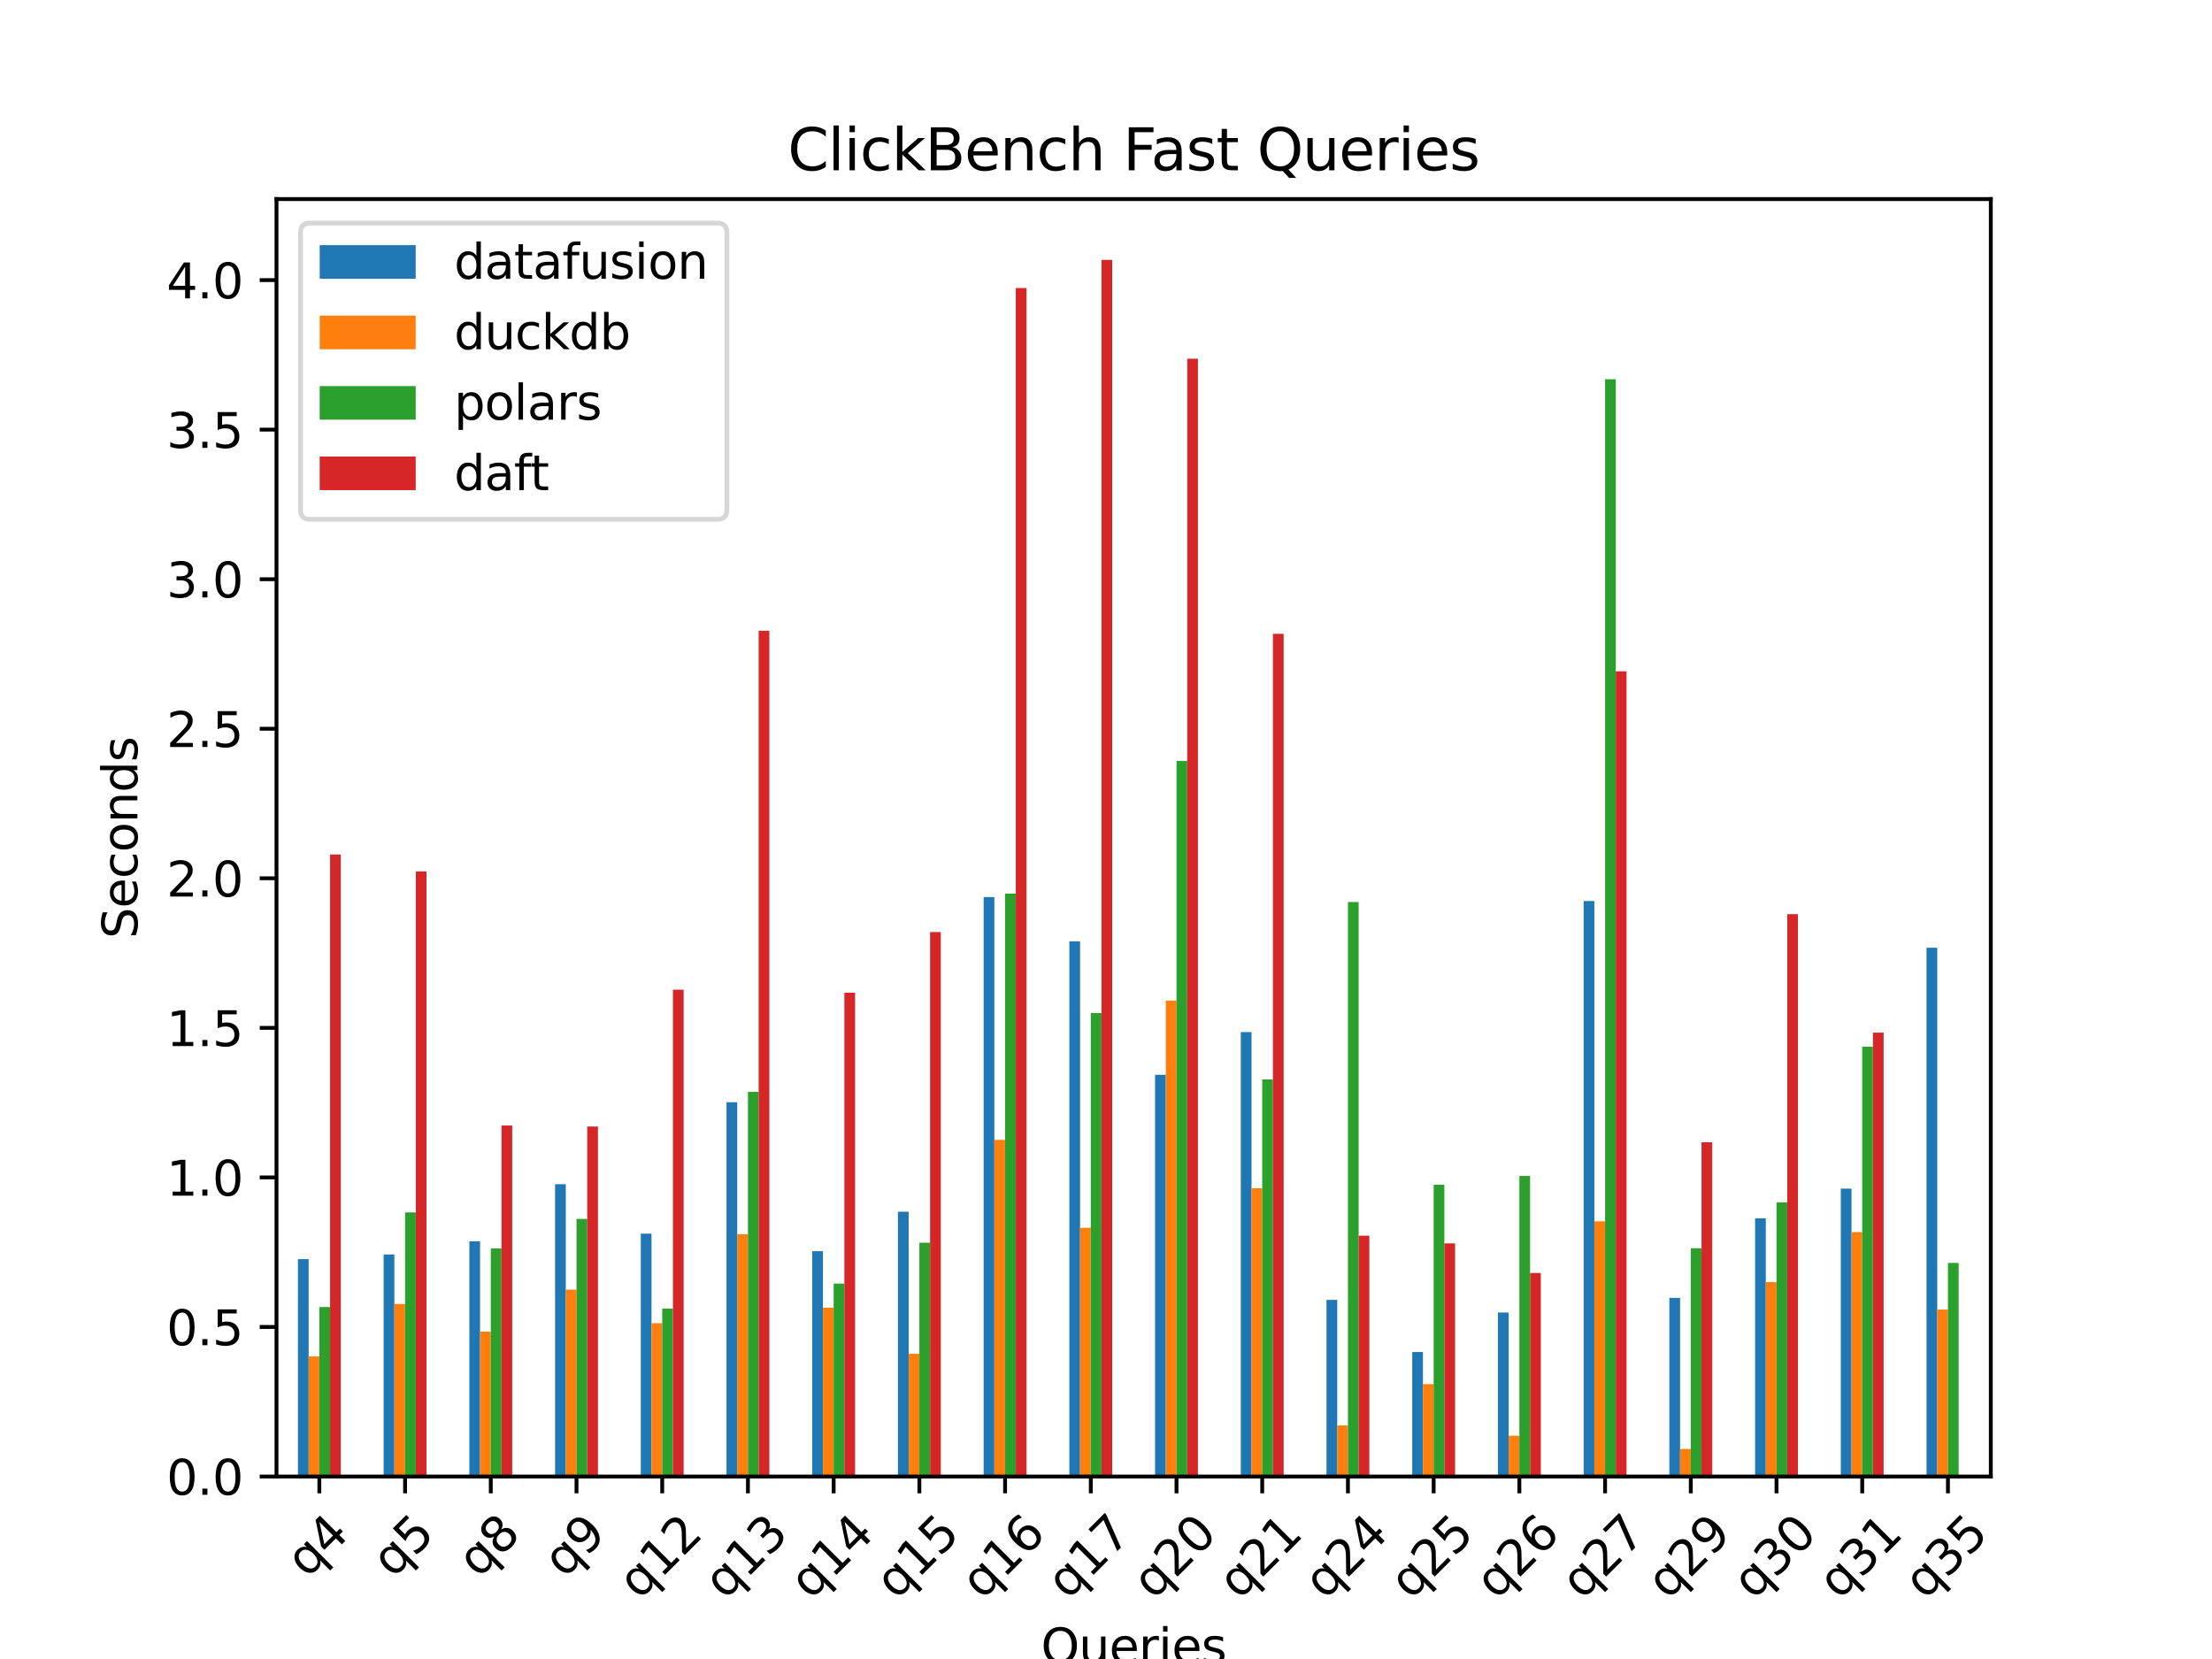 <?xml version="1.0" encoding="utf-8" standalone="no"?>
<!DOCTYPE svg PUBLIC "-//W3C//DTD SVG 1.1//EN"
  "http://www.w3.org/Graphics/SVG/1.1/DTD/svg11.dtd">
<svg xmlns:xlink="http://www.w3.org/1999/xlink" width="460.8pt" height="345.6pt" viewBox="0 0 460.8 345.6" xmlns="http://www.w3.org/2000/svg" version="1.1">
 <defs>
  <style type="text/css">*{stroke-linejoin: round; stroke-linecap: butt}</style>
 </defs>
 <g id="figure_1">
  <g id="patch_1">
   <path d="M 0 345.6 
L 460.8 345.6 
L 460.8 0 
L 0 0 
z
" style="fill: #ffffff"/>
  </g>
  <g id="axes_1">
   <g id="patch_2">
    <path d="M 57.6 307.584 
L 414.72 307.584 
L 414.72 41.472 
L 57.6 41.472 
z
" style="fill: #ffffff"/>
   </g>
   <g id="patch_3">
    <path d="M 62.064 307.584 
L 64.296 307.584 
L 64.296 262.301 
L 62.064 262.301 
z
" clip-path="url(#pd1a9877764)" style="fill: #1f77b4"/>
   </g>
   <g id="patch_4">
    <path d="M 79.92 307.584 
L 82.152 307.584 
L 82.152 261.333 
L 79.92 261.333 
z
" clip-path="url(#pd1a9877764)" style="fill: #1f77b4"/>
   </g>
   <g id="patch_5">
    <path d="M 97.776 307.584 
L 100.008 307.584 
L 100.008 258.589 
L 97.776 258.589 
z
" clip-path="url(#pd1a9877764)" style="fill: #1f77b4"/>
   </g>
   <g id="patch_6">
    <path d="M 115.632 307.584 
L 117.864 307.584 
L 117.864 246.696 
L 115.632 246.696 
z
" clip-path="url(#pd1a9877764)" style="fill: #1f77b4"/>
   </g>
   <g id="patch_7">
    <path d="M 133.488 307.584 
L 135.72 307.584 
L 135.72 256.988 
L 133.488 256.988 
z
" clip-path="url(#pd1a9877764)" style="fill: #1f77b4"/>
   </g>
   <g id="patch_8">
    <path d="M 151.344 307.584 
L 153.576 307.584 
L 153.576 229.614 
L 151.344 229.614 
z
" clip-path="url(#pd1a9877764)" style="fill: #1f77b4"/>
   </g>
   <g id="patch_9">
    <path d="M 169.2 307.584 
L 171.432 307.584 
L 171.432 260.638 
L 169.2 260.638 
z
" clip-path="url(#pd1a9877764)" style="fill: #1f77b4"/>
   </g>
   <g id="patch_10">
    <path d="M 187.056 307.584 
L 189.288 307.584 
L 189.288 252.422 
L 187.056 252.422 
z
" clip-path="url(#pd1a9877764)" style="fill: #1f77b4"/>
   </g>
   <g id="patch_11">
    <path d="M 204.912 307.584 
L 207.144 307.584 
L 207.144 186.881 
L 204.912 186.881 
z
" clip-path="url(#pd1a9877764)" style="fill: #1f77b4"/>
   </g>
   <g id="patch_12">
    <path d="M 222.768 307.584 
L 225 307.584 
L 225 196.098 
L 222.768 196.098 
z
" clip-path="url(#pd1a9877764)" style="fill: #1f77b4"/>
   </g>
   <g id="patch_13">
    <path d="M 240.624 307.584 
L 242.856 307.584 
L 242.856 223.902 
L 240.624 223.902 
z
" clip-path="url(#pd1a9877764)" style="fill: #1f77b4"/>
   </g>
   <g id="patch_14">
    <path d="M 258.48 307.584 
L 260.712 307.584 
L 260.712 215.008 
L 258.48 215.008 
z
" clip-path="url(#pd1a9877764)" style="fill: #1f77b4"/>
   </g>
   <g id="patch_15">
    <path d="M 276.336 307.584 
L 278.568 307.584 
L 278.568 270.79 
L 276.336 270.79 
z
" clip-path="url(#pd1a9877764)" style="fill: #1f77b4"/>
   </g>
   <g id="patch_16">
    <path d="M 294.192 307.584 
L 296.424 307.584 
L 296.424 281.652 
L 294.192 281.652 
z
" clip-path="url(#pd1a9877764)" style="fill: #1f77b4"/>
   </g>
   <g id="patch_17">
    <path d="M 312.048 307.584 
L 314.28 307.584 
L 314.28 273.417 
L 312.048 273.417 
z
" clip-path="url(#pd1a9877764)" style="fill: #1f77b4"/>
   </g>
   <g id="patch_18">
    <path d="M 329.904 307.584 
L 332.136 307.584 
L 332.136 187.703 
L 329.904 187.703 
z
" clip-path="url(#pd1a9877764)" style="fill: #1f77b4"/>
   </g>
   <g id="patch_19">
    <path d="M 347.76 307.584 
L 349.992 307.584 
L 349.992 270.379 
L 347.76 270.379 
z
" clip-path="url(#pd1a9877764)" style="fill: #1f77b4"/>
   </g>
   <g id="patch_20">
    <path d="M 365.616 307.584 
L 367.848 307.584 
L 367.848 253.796 
L 365.616 253.796 
z
" clip-path="url(#pd1a9877764)" style="fill: #1f77b4"/>
   </g>
   <g id="patch_21">
    <path d="M 383.472 307.584 
L 385.704 307.584 
L 385.704 247.61 
L 383.472 247.61 
z
" clip-path="url(#pd1a9877764)" style="fill: #1f77b4"/>
   </g>
   <g id="patch_22">
    <path d="M 401.328 307.584 
L 403.56 307.584 
L 403.56 197.429 
L 401.328 197.429 
z
" clip-path="url(#pd1a9877764)" style="fill: #1f77b4"/>
   </g>
   <g id="patch_23">
    <path d="M 64.296 307.584 
L 66.528 307.584 
L 66.528 282.577 
L 64.296 282.577 
z
" clip-path="url(#pd1a9877764)" style="fill: #ff7f0e"/>
   </g>
   <g id="patch_24">
    <path d="M 82.152 307.584 
L 84.384 307.584 
L 84.384 271.644 
L 82.152 271.644 
z
" clip-path="url(#pd1a9877764)" style="fill: #ff7f0e"/>
   </g>
   <g id="patch_25">
    <path d="M 100.008 307.584 
L 102.24 307.584 
L 102.24 277.41 
L 100.008 277.41 
z
" clip-path="url(#pd1a9877764)" style="fill: #ff7f0e"/>
   </g>
   <g id="patch_26">
    <path d="M 117.864 307.584 
L 120.096 307.584 
L 120.096 268.652 
L 117.864 268.652 
z
" clip-path="url(#pd1a9877764)" style="fill: #ff7f0e"/>
   </g>
   <g id="patch_27">
    <path d="M 135.72 307.584 
L 137.952 307.584 
L 137.952 275.65 
L 135.72 275.65 
z
" clip-path="url(#pd1a9877764)" style="fill: #ff7f0e"/>
   </g>
   <g id="patch_28">
    <path d="M 153.576 307.584 
L 155.808 307.584 
L 155.808 257.106 
L 153.576 257.106 
z
" clip-path="url(#pd1a9877764)" style="fill: #ff7f0e"/>
   </g>
   <g id="patch_29">
    <path d="M 171.432 307.584 
L 173.664 307.584 
L 173.664 272.408 
L 171.432 272.408 
z
" clip-path="url(#pd1a9877764)" style="fill: #ff7f0e"/>
   </g>
   <g id="patch_30">
    <path d="M 189.288 307.584 
L 191.52 307.584 
L 191.52 282.027 
L 189.288 282.027 
z
" clip-path="url(#pd1a9877764)" style="fill: #ff7f0e"/>
   </g>
   <g id="patch_31">
    <path d="M 207.144 307.584 
L 209.376 307.584 
L 209.376 237.459 
L 207.144 237.459 
z
" clip-path="url(#pd1a9877764)" style="fill: #ff7f0e"/>
   </g>
   <g id="patch_32">
    <path d="M 225 307.584 
L 227.232 307.584 
L 227.232 255.781 
L 225 255.781 
z
" clip-path="url(#pd1a9877764)" style="fill: #ff7f0e"/>
   </g>
   <g id="patch_33">
    <path d="M 242.856 307.584 
L 245.088 307.584 
L 245.088 208.441 
L 242.856 208.441 
z
" clip-path="url(#pd1a9877764)" style="fill: #ff7f0e"/>
   </g>
   <g id="patch_34">
    <path d="M 260.712 307.584 
L 262.944 307.584 
L 262.944 247.525 
L 260.712 247.525 
z
" clip-path="url(#pd1a9877764)" style="fill: #ff7f0e"/>
   </g>
   <g id="patch_35">
    <path d="M 278.568 307.584 
L 280.8 307.584 
L 280.8 296.946 
L 278.568 296.946 
z
" clip-path="url(#pd1a9877764)" style="fill: #ff7f0e"/>
   </g>
   <g id="patch_36">
    <path d="M 296.424 307.584 
L 298.656 307.584 
L 298.656 288.338 
L 296.424 288.338 
z
" clip-path="url(#pd1a9877764)" style="fill: #ff7f0e"/>
   </g>
   <g id="patch_37">
    <path d="M 314.28 307.584 
L 316.512 307.584 
L 316.512 299.092 
L 314.28 299.092 
z
" clip-path="url(#pd1a9877764)" style="fill: #ff7f0e"/>
   </g>
   <g id="patch_38">
    <path d="M 332.136 307.584 
L 334.368 307.584 
L 334.368 254.424 
L 332.136 254.424 
z
" clip-path="url(#pd1a9877764)" style="fill: #ff7f0e"/>
   </g>
   <g id="patch_39">
    <path d="M 349.992 307.584 
L 352.224 307.584 
L 352.224 301.838 
L 349.992 301.838 
z
" clip-path="url(#pd1a9877764)" style="fill: #ff7f0e"/>
   </g>
   <g id="patch_40">
    <path d="M 367.848 307.584 
L 370.08 307.584 
L 370.08 267.086 
L 367.848 267.086 
z
" clip-path="url(#pd1a9877764)" style="fill: #ff7f0e"/>
   </g>
   <g id="patch_41">
    <path d="M 385.704 307.584 
L 387.936 307.584 
L 387.936 256.668 
L 385.704 256.668 
z
" clip-path="url(#pd1a9877764)" style="fill: #ff7f0e"/>
   </g>
   <g id="patch_42">
    <path d="M 403.56 307.584 
L 405.792 307.584 
L 405.792 272.806 
L 403.56 272.806 
z
" clip-path="url(#pd1a9877764)" style="fill: #ff7f0e"/>
   </g>
   <g id="patch_43">
    <path d="M 66.528 307.584 
L 68.76 307.584 
L 68.76 272.283 
L 66.528 272.283 
z
" clip-path="url(#pd1a9877764)" style="fill: #2ca02c"/>
   </g>
   <g id="patch_44">
    <path d="M 84.384 307.584 
L 86.616 307.584 
L 86.616 252.563 
L 84.384 252.563 
z
" clip-path="url(#pd1a9877764)" style="fill: #2ca02c"/>
   </g>
   <g id="patch_45">
    <path d="M 102.24 307.584 
L 104.472 307.584 
L 104.472 260.067 
L 102.24 260.067 
z
" clip-path="url(#pd1a9877764)" style="fill: #2ca02c"/>
   </g>
   <g id="patch_46">
    <path d="M 120.096 307.584 
L 122.328 307.584 
L 122.328 253.925 
L 120.096 253.925 
z
" clip-path="url(#pd1a9877764)" style="fill: #2ca02c"/>
   </g>
   <g id="patch_47">
    <path d="M 137.952 307.584 
L 140.184 307.584 
L 140.184 272.606 
L 137.952 272.606 
z
" clip-path="url(#pd1a9877764)" style="fill: #2ca02c"/>
   </g>
   <g id="patch_48">
    <path d="M 155.808 307.584 
L 158.04 307.584 
L 158.04 227.446 
L 155.808 227.446 
z
" clip-path="url(#pd1a9877764)" style="fill: #2ca02c"/>
   </g>
   <g id="patch_49">
    <path d="M 173.664 307.584 
L 175.896 307.584 
L 175.896 267.403 
L 173.664 267.403 
z
" clip-path="url(#pd1a9877764)" style="fill: #2ca02c"/>
   </g>
   <g id="patch_50">
    <path d="M 191.52 307.584 
L 193.752 307.584 
L 193.752 258.878 
L 191.52 258.878 
z
" clip-path="url(#pd1a9877764)" style="fill: #2ca02c"/>
   </g>
   <g id="patch_51">
    <path d="M 209.376 307.584 
L 211.608 307.584 
L 211.608 186.156 
L 209.376 186.156 
z
" clip-path="url(#pd1a9877764)" style="fill: #2ca02c"/>
   </g>
   <g id="patch_52">
    <path d="M 227.232 307.584 
L 229.464 307.584 
L 229.464 211.036 
L 227.232 211.036 
z
" clip-path="url(#pd1a9877764)" style="fill: #2ca02c"/>
   </g>
   <g id="patch_53">
    <path d="M 245.088 307.584 
L 247.32 307.584 
L 247.32 158.532 
L 245.088 158.532 
z
" clip-path="url(#pd1a9877764)" style="fill: #2ca02c"/>
   </g>
   <g id="patch_54">
    <path d="M 262.944 307.584 
L 265.176 307.584 
L 265.176 224.87 
L 262.944 224.87 
z
" clip-path="url(#pd1a9877764)" style="fill: #2ca02c"/>
   </g>
   <g id="patch_55">
    <path d="M 280.8 307.584 
L 283.032 307.584 
L 283.032 187.907 
L 280.8 187.907 
z
" clip-path="url(#pd1a9877764)" style="fill: #2ca02c"/>
   </g>
   <g id="patch_56">
    <path d="M 298.656 307.584 
L 300.888 307.584 
L 300.888 246.8 
L 298.656 246.8 
z
" clip-path="url(#pd1a9877764)" style="fill: #2ca02c"/>
   </g>
   <g id="patch_57">
    <path d="M 316.512 307.584 
L 318.744 307.584 
L 318.744 244.97 
L 316.512 244.97 
z
" clip-path="url(#pd1a9877764)" style="fill: #2ca02c"/>
   </g>
   <g id="patch_58">
    <path d="M 334.368 307.584 
L 336.6 307.584 
L 336.6 78.995 
L 334.368 78.995 
z
" clip-path="url(#pd1a9877764)" style="fill: #2ca02c"/>
   </g>
   <g id="patch_59">
    <path d="M 352.224 307.584 
L 354.456 307.584 
L 354.456 260.024 
L 352.224 260.024 
z
" clip-path="url(#pd1a9877764)" style="fill: #2ca02c"/>
   </g>
   <g id="patch_60">
    <path d="M 370.08 307.584 
L 372.312 307.584 
L 372.312 250.467 
L 370.08 250.467 
z
" clip-path="url(#pd1a9877764)" style="fill: #2ca02c"/>
   </g>
   <g id="patch_61">
    <path d="M 387.936 307.584 
L 390.168 307.584 
L 390.168 218.05 
L 387.936 218.05 
z
" clip-path="url(#pd1a9877764)" style="fill: #2ca02c"/>
   </g>
   <g id="patch_62">
    <path d="M 405.792 307.584 
L 408.024 307.584 
L 408.024 263.086 
L 405.792 263.086 
z
" clip-path="url(#pd1a9877764)" style="fill: #2ca02c"/>
   </g>
   <g id="patch_63">
    <path d="M 68.76 307.584 
L 70.992 307.584 
L 70.992 177.999 
L 68.76 177.999 
z
" clip-path="url(#pd1a9877764)" style="fill: #d62728"/>
   </g>
   <g id="patch_64">
    <path d="M 86.616 307.584 
L 88.848 307.584 
L 88.848 181.536 
L 86.616 181.536 
z
" clip-path="url(#pd1a9877764)" style="fill: #d62728"/>
   </g>
   <g id="patch_65">
    <path d="M 104.472 307.584 
L 106.704 307.584 
L 106.704 234.467 
L 104.472 234.467 
z
" clip-path="url(#pd1a9877764)" style="fill: #d62728"/>
   </g>
   <g id="patch_66">
    <path d="M 122.328 307.584 
L 124.56 307.584 
L 124.56 234.682 
L 122.328 234.682 
z
" clip-path="url(#pd1a9877764)" style="fill: #d62728"/>
   </g>
   <g id="patch_67">
    <path d="M 140.184 307.584 
L 142.416 307.584 
L 142.416 206.163 
L 140.184 206.163 
z
" clip-path="url(#pd1a9877764)" style="fill: #d62728"/>
   </g>
   <g id="patch_68">
    <path d="M 158.04 307.584 
L 160.272 307.584 
L 160.272 131.393 
L 158.04 131.393 
z
" clip-path="url(#pd1a9877764)" style="fill: #d62728"/>
   </g>
   <g id="patch_69">
    <path d="M 175.896 307.584 
L 178.128 307.584 
L 178.128 206.796 
L 175.896 206.796 
z
" clip-path="url(#pd1a9877764)" style="fill: #d62728"/>
   </g>
   <g id="patch_70">
    <path d="M 193.752 307.584 
L 195.984 307.584 
L 195.984 194.163 
L 193.752 194.163 
z
" clip-path="url(#pd1a9877764)" style="fill: #d62728"/>
   </g>
   <g id="patch_71">
    <path d="M 211.608 307.584 
L 213.84 307.584 
L 213.84 60.001 
L 211.608 60.001 
z
" clip-path="url(#pd1a9877764)" style="fill: #d62728"/>
   </g>
   <g id="patch_72">
    <path d="M 229.464 307.584 
L 231.696 307.584 
L 231.696 54.144 
L 229.464 54.144 
z
" clip-path="url(#pd1a9877764)" style="fill: #d62728"/>
   </g>
   <g id="patch_73">
    <path d="M 247.32 307.584 
L 249.552 307.584 
L 249.552 74.726 
L 247.32 74.726 
z
" clip-path="url(#pd1a9877764)" style="fill: #d62728"/>
   </g>
   <g id="patch_74">
    <path d="M 265.176 307.584 
L 267.408 307.584 
L 267.408 132.034 
L 265.176 132.034 
z
" clip-path="url(#pd1a9877764)" style="fill: #d62728"/>
   </g>
   <g id="patch_75">
    <path d="M 283.032 307.584 
L 285.264 307.584 
L 285.264 257.421 
L 283.032 257.421 
z
" clip-path="url(#pd1a9877764)" style="fill: #d62728"/>
   </g>
   <g id="patch_76">
    <path d="M 300.888 307.584 
L 303.12 307.584 
L 303.12 259.023 
L 300.888 259.023 
z
" clip-path="url(#pd1a9877764)" style="fill: #d62728"/>
   </g>
   <g id="patch_77">
    <path d="M 318.744 307.584 
L 320.976 307.584 
L 320.976 265.188 
L 318.744 265.188 
z
" clip-path="url(#pd1a9877764)" style="fill: #d62728"/>
   </g>
   <g id="patch_78">
    <path d="M 336.6 307.584 
L 338.832 307.584 
L 338.832 139.844 
L 336.6 139.844 
z
" clip-path="url(#pd1a9877764)" style="fill: #d62728"/>
   </g>
   <g id="patch_79">
    <path d="M 354.456 307.584 
L 356.688 307.584 
L 356.688 237.963 
L 354.456 237.963 
z
" clip-path="url(#pd1a9877764)" style="fill: #d62728"/>
   </g>
   <g id="patch_80">
    <path d="M 372.312 307.584 
L 374.544 307.584 
L 374.544 190.439 
L 372.312 190.439 
z
" clip-path="url(#pd1a9877764)" style="fill: #d62728"/>
   </g>
   <g id="patch_81">
    <path d="M 390.168 307.584 
L 392.4 307.584 
L 392.4 215.11 
L 390.168 215.11 
z
" clip-path="url(#pd1a9877764)" style="fill: #d62728"/>
   </g>
   <g id="patch_82">
    <path d="M 408.024 307.584 
L 410.256 307.584 
L 410.256 307.584 
L 408.024 307.584 
z
" clip-path="url(#pd1a9877764)" style="fill: #d62728"/>
   </g>
   <g id="matplotlib.axis_1">
    <g id="xtick_1">
     <g id="line2d_1">
      <defs>
       <path id="mdd32b6311b" d="M 0 0 
L 0 3.5 
" style="stroke: #000000; stroke-width: 0.8"/>
      </defs>
      <g>
       <use xlink:href="#mdd32b6311b" x="66.528" y="307.584" style="stroke: #000000; stroke-width: 0.8"/>
      </g>
     </g>
     <g id="text_1">
      <!-- q4 -->
      <g transform="translate(63.985 328.945) rotate(-45) scale(0.1 -0.1)">
       <defs>
        <path id="DejaVuSans-71" d="M 947 1747 
Q 947 1113 1208 752 
Q 1469 391 1925 391 
Q 2381 391 2643 752 
Q 2906 1113 2906 1747 
Q 2906 2381 2643 2742 
Q 2381 3103 1925 3103 
Q 1469 3103 1208 2742 
Q 947 2381 947 1747 
z
M 2906 525 
Q 2725 213 2448 61 
Q 2172 -91 1784 -91 
Q 1150 -91 751 415 
Q 353 922 353 1747 
Q 353 2572 751 3078 
Q 1150 3584 1784 3584 
Q 2172 3584 2448 3432 
Q 2725 3281 2906 2969 
L 2906 3500 
L 3481 3500 
L 3481 -1331 
L 2906 -1331 
L 2906 525 
z
" transform="scale(0.016)"/>
        <path id="DejaVuSans-34" d="M 2419 4116 
L 825 1625 
L 2419 1625 
L 2419 4116 
z
M 2253 4666 
L 3047 4666 
L 3047 1625 
L 3713 1625 
L 3713 1100 
L 3047 1100 
L 3047 0 
L 2419 0 
L 2419 1100 
L 313 1100 
L 313 1709 
L 2253 4666 
z
" transform="scale(0.016)"/>
       </defs>
       <use xlink:href="#DejaVuSans-71"/>
       <use xlink:href="#DejaVuSans-34" transform="translate(63.477 0)"/>
      </g>
     </g>
    </g>
    <g id="xtick_2">
     <g id="line2d_2">
      <g>
       <use xlink:href="#mdd32b6311b" x="84.384" y="307.584" style="stroke: #000000; stroke-width: 0.8"/>
      </g>
     </g>
     <g id="text_2">
      <!-- q5 -->
      <g transform="translate(81.841 328.945) rotate(-45) scale(0.1 -0.1)">
       <defs>
        <path id="DejaVuSans-35" d="M 691 4666 
L 3169 4666 
L 3169 4134 
L 1269 4134 
L 1269 2991 
Q 1406 3038 1543 3061 
Q 1681 3084 1819 3084 
Q 2600 3084 3056 2656 
Q 3513 2228 3513 1497 
Q 3513 744 3044 326 
Q 2575 -91 1722 -91 
Q 1428 -91 1123 -41 
Q 819 9 494 109 
L 494 744 
Q 775 591 1075 516 
Q 1375 441 1709 441 
Q 2250 441 2565 725 
Q 2881 1009 2881 1497 
Q 2881 1984 2565 2268 
Q 2250 2553 1709 2553 
Q 1456 2553 1204 2497 
Q 953 2441 691 2322 
L 691 4666 
z
" transform="scale(0.016)"/>
       </defs>
       <use xlink:href="#DejaVuSans-71"/>
       <use xlink:href="#DejaVuSans-35" transform="translate(63.477 0)"/>
      </g>
     </g>
    </g>
    <g id="xtick_3">
     <g id="line2d_3">
      <g>
       <use xlink:href="#mdd32b6311b" x="102.24" y="307.584" style="stroke: #000000; stroke-width: 0.8"/>
      </g>
     </g>
     <g id="text_3">
      <!-- q8 -->
      <g transform="translate(99.697 328.945) rotate(-45) scale(0.1 -0.1)">
       <defs>
        <path id="DejaVuSans-38" d="M 2034 2216 
Q 1584 2216 1326 1975 
Q 1069 1734 1069 1313 
Q 1069 891 1326 650 
Q 1584 409 2034 409 
Q 2484 409 2743 651 
Q 3003 894 3003 1313 
Q 3003 1734 2745 1975 
Q 2488 2216 2034 2216 
z
M 1403 2484 
Q 997 2584 770 2862 
Q 544 3141 544 3541 
Q 544 4100 942 4425 
Q 1341 4750 2034 4750 
Q 2731 4750 3128 4425 
Q 3525 4100 3525 3541 
Q 3525 3141 3298 2862 
Q 3072 2584 2669 2484 
Q 3125 2378 3379 2068 
Q 3634 1759 3634 1313 
Q 3634 634 3220 271 
Q 2806 -91 2034 -91 
Q 1263 -91 848 271 
Q 434 634 434 1313 
Q 434 1759 690 2068 
Q 947 2378 1403 2484 
z
M 1172 3481 
Q 1172 3119 1398 2916 
Q 1625 2713 2034 2713 
Q 2441 2713 2670 2916 
Q 2900 3119 2900 3481 
Q 2900 3844 2670 4047 
Q 2441 4250 2034 4250 
Q 1625 4250 1398 4047 
Q 1172 3844 1172 3481 
z
" transform="scale(0.016)"/>
       </defs>
       <use xlink:href="#DejaVuSans-71"/>
       <use xlink:href="#DejaVuSans-38" transform="translate(63.477 0)"/>
      </g>
     </g>
    </g>
    <g id="xtick_4">
     <g id="line2d_4">
      <g>
       <use xlink:href="#mdd32b6311b" x="120.096" y="307.584" style="stroke: #000000; stroke-width: 0.8"/>
      </g>
     </g>
     <g id="text_4">
      <!-- q9 -->
      <g transform="translate(117.553 328.945) rotate(-45) scale(0.1 -0.1)">
       <defs>
        <path id="DejaVuSans-39" d="M 703 97 
L 703 672 
Q 941 559 1184 500 
Q 1428 441 1663 441 
Q 2288 441 2617 861 
Q 2947 1281 2994 2138 
Q 2813 1869 2534 1725 
Q 2256 1581 1919 1581 
Q 1219 1581 811 2004 
Q 403 2428 403 3163 
Q 403 3881 828 4315 
Q 1253 4750 1959 4750 
Q 2769 4750 3195 4129 
Q 3622 3509 3622 2328 
Q 3622 1225 3098 567 
Q 2575 -91 1691 -91 
Q 1453 -91 1209 -44 
Q 966 3 703 97 
z
M 1959 2075 
Q 2384 2075 2632 2365 
Q 2881 2656 2881 3163 
Q 2881 3666 2632 3958 
Q 2384 4250 1959 4250 
Q 1534 4250 1286 3958 
Q 1038 3666 1038 3163 
Q 1038 2656 1286 2365 
Q 1534 2075 1959 2075 
z
" transform="scale(0.016)"/>
       </defs>
       <use xlink:href="#DejaVuSans-71"/>
       <use xlink:href="#DejaVuSans-39" transform="translate(63.477 0)"/>
      </g>
     </g>
    </g>
    <g id="xtick_5">
     <g id="line2d_5">
      <g>
       <use xlink:href="#mdd32b6311b" x="137.952" y="307.584" style="stroke: #000000; stroke-width: 0.8"/>
      </g>
     </g>
     <g id="text_5">
      <!-- q12 -->
      <g transform="translate(133.16 333.444) rotate(-45) scale(0.1 -0.1)">
       <defs>
        <path id="DejaVuSans-31" d="M 794 531 
L 1825 531 
L 1825 4091 
L 703 3866 
L 703 4441 
L 1819 4666 
L 2450 4666 
L 2450 531 
L 3481 531 
L 3481 0 
L 794 0 
L 794 531 
z
" transform="scale(0.016)"/>
        <path id="DejaVuSans-32" d="M 1228 531 
L 3431 531 
L 3431 0 
L 469 0 
L 469 531 
Q 828 903 1448 1529 
Q 2069 2156 2228 2338 
Q 2531 2678 2651 2914 
Q 2772 3150 2772 3378 
Q 2772 3750 2511 3984 
Q 2250 4219 1831 4219 
Q 1534 4219 1204 4116 
Q 875 4013 500 3803 
L 500 4441 
Q 881 4594 1212 4672 
Q 1544 4750 1819 4750 
Q 2544 4750 2975 4387 
Q 3406 4025 3406 3419 
Q 3406 3131 3298 2873 
Q 3191 2616 2906 2266 
Q 2828 2175 2409 1742 
Q 1991 1309 1228 531 
z
" transform="scale(0.016)"/>
       </defs>
       <use xlink:href="#DejaVuSans-71"/>
       <use xlink:href="#DejaVuSans-31" transform="translate(63.477 0)"/>
       <use xlink:href="#DejaVuSans-32" transform="translate(127.1 0)"/>
      </g>
     </g>
    </g>
    <g id="xtick_6">
     <g id="line2d_6">
      <g>
       <use xlink:href="#mdd32b6311b" x="155.808" y="307.584" style="stroke: #000000; stroke-width: 0.8"/>
      </g>
     </g>
     <g id="text_6">
      <!-- q13 -->
      <g transform="translate(151.016 333.444) rotate(-45) scale(0.1 -0.1)">
       <defs>
        <path id="DejaVuSans-33" d="M 2597 2516 
Q 3050 2419 3304 2112 
Q 3559 1806 3559 1356 
Q 3559 666 3084 287 
Q 2609 -91 1734 -91 
Q 1441 -91 1130 -33 
Q 819 25 488 141 
L 488 750 
Q 750 597 1062 519 
Q 1375 441 1716 441 
Q 2309 441 2620 675 
Q 2931 909 2931 1356 
Q 2931 1769 2642 2001 
Q 2353 2234 1838 2234 
L 1294 2234 
L 1294 2753 
L 1863 2753 
Q 2328 2753 2575 2939 
Q 2822 3125 2822 3475 
Q 2822 3834 2567 4026 
Q 2313 4219 1838 4219 
Q 1578 4219 1281 4162 
Q 984 4106 628 3988 
L 628 4550 
Q 988 4650 1302 4700 
Q 1616 4750 1894 4750 
Q 2613 4750 3031 4423 
Q 3450 4097 3450 3541 
Q 3450 3153 3228 2886 
Q 3006 2619 2597 2516 
z
" transform="scale(0.016)"/>
       </defs>
       <use xlink:href="#DejaVuSans-71"/>
       <use xlink:href="#DejaVuSans-31" transform="translate(63.477 0)"/>
       <use xlink:href="#DejaVuSans-33" transform="translate(127.1 0)"/>
      </g>
     </g>
    </g>
    <g id="xtick_7">
     <g id="line2d_7">
      <g>
       <use xlink:href="#mdd32b6311b" x="173.664" y="307.584" style="stroke: #000000; stroke-width: 0.8"/>
      </g>
     </g>
     <g id="text_7">
      <!-- q14 -->
      <g transform="translate(168.872 333.444) rotate(-45) scale(0.1 -0.1)">
       <use xlink:href="#DejaVuSans-71"/>
       <use xlink:href="#DejaVuSans-31" transform="translate(63.477 0)"/>
       <use xlink:href="#DejaVuSans-34" transform="translate(127.1 0)"/>
      </g>
     </g>
    </g>
    <g id="xtick_8">
     <g id="line2d_8">
      <g>
       <use xlink:href="#mdd32b6311b" x="191.52" y="307.584" style="stroke: #000000; stroke-width: 0.8"/>
      </g>
     </g>
     <g id="text_8">
      <!-- q15 -->
      <g transform="translate(186.728 333.444) rotate(-45) scale(0.1 -0.1)">
       <use xlink:href="#DejaVuSans-71"/>
       <use xlink:href="#DejaVuSans-31" transform="translate(63.477 0)"/>
       <use xlink:href="#DejaVuSans-35" transform="translate(127.1 0)"/>
      </g>
     </g>
    </g>
    <g id="xtick_9">
     <g id="line2d_9">
      <g>
       <use xlink:href="#mdd32b6311b" x="209.376" y="307.584" style="stroke: #000000; stroke-width: 0.8"/>
      </g>
     </g>
     <g id="text_9">
      <!-- q16 -->
      <g transform="translate(204.584 333.444) rotate(-45) scale(0.1 -0.1)">
       <defs>
        <path id="DejaVuSans-36" d="M 2113 2584 
Q 1688 2584 1439 2293 
Q 1191 2003 1191 1497 
Q 1191 994 1439 701 
Q 1688 409 2113 409 
Q 2538 409 2786 701 
Q 3034 994 3034 1497 
Q 3034 2003 2786 2293 
Q 2538 2584 2113 2584 
z
M 3366 4563 
L 3366 3988 
Q 3128 4100 2886 4159 
Q 2644 4219 2406 4219 
Q 1781 4219 1451 3797 
Q 1122 3375 1075 2522 
Q 1259 2794 1537 2939 
Q 1816 3084 2150 3084 
Q 2853 3084 3261 2657 
Q 3669 2231 3669 1497 
Q 3669 778 3244 343 
Q 2819 -91 2113 -91 
Q 1303 -91 875 529 
Q 447 1150 447 2328 
Q 447 3434 972 4092 
Q 1497 4750 2381 4750 
Q 2619 4750 2861 4703 
Q 3103 4656 3366 4563 
z
" transform="scale(0.016)"/>
       </defs>
       <use xlink:href="#DejaVuSans-71"/>
       <use xlink:href="#DejaVuSans-31" transform="translate(63.477 0)"/>
       <use xlink:href="#DejaVuSans-36" transform="translate(127.1 0)"/>
      </g>
     </g>
    </g>
    <g id="xtick_10">
     <g id="line2d_10">
      <g>
       <use xlink:href="#mdd32b6311b" x="227.232" y="307.584" style="stroke: #000000; stroke-width: 0.8"/>
      </g>
     </g>
     <g id="text_10">
      <!-- q17 -->
      <g transform="translate(222.44 333.444) rotate(-45) scale(0.1 -0.1)">
       <defs>
        <path id="DejaVuSans-37" d="M 525 4666 
L 3525 4666 
L 3525 4397 
L 1831 0 
L 1172 0 
L 2766 4134 
L 525 4134 
L 525 4666 
z
" transform="scale(0.016)"/>
       </defs>
       <use xlink:href="#DejaVuSans-71"/>
       <use xlink:href="#DejaVuSans-31" transform="translate(63.477 0)"/>
       <use xlink:href="#DejaVuSans-37" transform="translate(127.1 0)"/>
      </g>
     </g>
    </g>
    <g id="xtick_11">
     <g id="line2d_11">
      <g>
       <use xlink:href="#mdd32b6311b" x="245.088" y="307.584" style="stroke: #000000; stroke-width: 0.8"/>
      </g>
     </g>
     <g id="text_11">
      <!-- q20 -->
      <g transform="translate(240.296 333.444) rotate(-45) scale(0.1 -0.1)">
       <defs>
        <path id="DejaVuSans-30" d="M 2034 4250 
Q 1547 4250 1301 3770 
Q 1056 3291 1056 2328 
Q 1056 1369 1301 889 
Q 1547 409 2034 409 
Q 2525 409 2770 889 
Q 3016 1369 3016 2328 
Q 3016 3291 2770 3770 
Q 2525 4250 2034 4250 
z
M 2034 4750 
Q 2819 4750 3233 4129 
Q 3647 3509 3647 2328 
Q 3647 1150 3233 529 
Q 2819 -91 2034 -91 
Q 1250 -91 836 529 
Q 422 1150 422 2328 
Q 422 3509 836 4129 
Q 1250 4750 2034 4750 
z
" transform="scale(0.016)"/>
       </defs>
       <use xlink:href="#DejaVuSans-71"/>
       <use xlink:href="#DejaVuSans-32" transform="translate(63.477 0)"/>
       <use xlink:href="#DejaVuSans-30" transform="translate(127.1 0)"/>
      </g>
     </g>
    </g>
    <g id="xtick_12">
     <g id="line2d_12">
      <g>
       <use xlink:href="#mdd32b6311b" x="262.944" y="307.584" style="stroke: #000000; stroke-width: 0.8"/>
      </g>
     </g>
     <g id="text_12">
      <!-- q21 -->
      <g transform="translate(258.152 333.444) rotate(-45) scale(0.1 -0.1)">
       <use xlink:href="#DejaVuSans-71"/>
       <use xlink:href="#DejaVuSans-32" transform="translate(63.477 0)"/>
       <use xlink:href="#DejaVuSans-31" transform="translate(127.1 0)"/>
      </g>
     </g>
    </g>
    <g id="xtick_13">
     <g id="line2d_13">
      <g>
       <use xlink:href="#mdd32b6311b" x="280.8" y="307.584" style="stroke: #000000; stroke-width: 0.8"/>
      </g>
     </g>
     <g id="text_13">
      <!-- q24 -->
      <g transform="translate(276.008 333.444) rotate(-45) scale(0.1 -0.1)">
       <use xlink:href="#DejaVuSans-71"/>
       <use xlink:href="#DejaVuSans-32" transform="translate(63.477 0)"/>
       <use xlink:href="#DejaVuSans-34" transform="translate(127.1 0)"/>
      </g>
     </g>
    </g>
    <g id="xtick_14">
     <g id="line2d_14">
      <g>
       <use xlink:href="#mdd32b6311b" x="298.656" y="307.584" style="stroke: #000000; stroke-width: 0.8"/>
      </g>
     </g>
     <g id="text_14">
      <!-- q25 -->
      <g transform="translate(293.864 333.444) rotate(-45) scale(0.1 -0.1)">
       <use xlink:href="#DejaVuSans-71"/>
       <use xlink:href="#DejaVuSans-32" transform="translate(63.477 0)"/>
       <use xlink:href="#DejaVuSans-35" transform="translate(127.1 0)"/>
      </g>
     </g>
    </g>
    <g id="xtick_15">
     <g id="line2d_15">
      <g>
       <use xlink:href="#mdd32b6311b" x="316.512" y="307.584" style="stroke: #000000; stroke-width: 0.8"/>
      </g>
     </g>
     <g id="text_15">
      <!-- q26 -->
      <g transform="translate(311.72 333.444) rotate(-45) scale(0.1 -0.1)">
       <use xlink:href="#DejaVuSans-71"/>
       <use xlink:href="#DejaVuSans-32" transform="translate(63.477 0)"/>
       <use xlink:href="#DejaVuSans-36" transform="translate(127.1 0)"/>
      </g>
     </g>
    </g>
    <g id="xtick_16">
     <g id="line2d_16">
      <g>
       <use xlink:href="#mdd32b6311b" x="334.368" y="307.584" style="stroke: #000000; stroke-width: 0.8"/>
      </g>
     </g>
     <g id="text_16">
      <!-- q27 -->
      <g transform="translate(329.576 333.444) rotate(-45) scale(0.1 -0.1)">
       <use xlink:href="#DejaVuSans-71"/>
       <use xlink:href="#DejaVuSans-32" transform="translate(63.477 0)"/>
       <use xlink:href="#DejaVuSans-37" transform="translate(127.1 0)"/>
      </g>
     </g>
    </g>
    <g id="xtick_17">
     <g id="line2d_17">
      <g>
       <use xlink:href="#mdd32b6311b" x="352.224" y="307.584" style="stroke: #000000; stroke-width: 0.8"/>
      </g>
     </g>
     <g id="text_17">
      <!-- q29 -->
      <g transform="translate(347.432 333.444) rotate(-45) scale(0.1 -0.1)">
       <use xlink:href="#DejaVuSans-71"/>
       <use xlink:href="#DejaVuSans-32" transform="translate(63.477 0)"/>
       <use xlink:href="#DejaVuSans-39" transform="translate(127.1 0)"/>
      </g>
     </g>
    </g>
    <g id="xtick_18">
     <g id="line2d_18">
      <g>
       <use xlink:href="#mdd32b6311b" x="370.08" y="307.584" style="stroke: #000000; stroke-width: 0.8"/>
      </g>
     </g>
     <g id="text_18">
      <!-- q30 -->
      <g transform="translate(365.288 333.444) rotate(-45) scale(0.1 -0.1)">
       <use xlink:href="#DejaVuSans-71"/>
       <use xlink:href="#DejaVuSans-33" transform="translate(63.477 0)"/>
       <use xlink:href="#DejaVuSans-30" transform="translate(127.1 0)"/>
      </g>
     </g>
    </g>
    <g id="xtick_19">
     <g id="line2d_19">
      <g>
       <use xlink:href="#mdd32b6311b" x="387.936" y="307.584" style="stroke: #000000; stroke-width: 0.8"/>
      </g>
     </g>
     <g id="text_19">
      <!-- q31 -->
      <g transform="translate(383.144 333.444) rotate(-45) scale(0.1 -0.1)">
       <use xlink:href="#DejaVuSans-71"/>
       <use xlink:href="#DejaVuSans-33" transform="translate(63.477 0)"/>
       <use xlink:href="#DejaVuSans-31" transform="translate(127.1 0)"/>
      </g>
     </g>
    </g>
    <g id="xtick_20">
     <g id="line2d_20">
      <g>
       <use xlink:href="#mdd32b6311b" x="405.792" y="307.584" style="stroke: #000000; stroke-width: 0.8"/>
      </g>
     </g>
     <g id="text_20">
      <!-- q35 -->
      <g transform="translate(401 333.444) rotate(-45) scale(0.1 -0.1)">
       <use xlink:href="#DejaVuSans-71"/>
       <use xlink:href="#DejaVuSans-33" transform="translate(63.477 0)"/>
       <use xlink:href="#DejaVuSans-35" transform="translate(127.1 0)"/>
      </g>
     </g>
    </g>
    <g id="text_21">
     <!-- Queries -->
     <g transform="translate(216.853 346.513) scale(0.1 -0.1)">
      <defs>
       <path id="DejaVuSans-51" d="M 2522 4238 
Q 1834 4238 1429 3725 
Q 1025 3213 1025 2328 
Q 1025 1447 1429 934 
Q 1834 422 2522 422 
Q 3209 422 3611 934 
Q 4013 1447 4013 2328 
Q 4013 3213 3611 3725 
Q 3209 4238 2522 4238 
z
M 3406 84 
L 4238 -825 
L 3475 -825 
L 2784 -78 
Q 2681 -84 2626 -87 
Q 2572 -91 2522 -91 
Q 1538 -91 948 567 
Q 359 1225 359 2328 
Q 359 3434 948 4092 
Q 1538 4750 2522 4750 
Q 3503 4750 4090 4092 
Q 4678 3434 4678 2328 
Q 4678 1516 4351 937 
Q 4025 359 3406 84 
z
" transform="scale(0.016)"/>
       <path id="DejaVuSans-75" d="M 544 1381 
L 544 3500 
L 1119 3500 
L 1119 1403 
Q 1119 906 1312 657 
Q 1506 409 1894 409 
Q 2359 409 2629 706 
Q 2900 1003 2900 1516 
L 2900 3500 
L 3475 3500 
L 3475 0 
L 2900 0 
L 2900 538 
Q 2691 219 2414 64 
Q 2138 -91 1772 -91 
Q 1169 -91 856 284 
Q 544 659 544 1381 
z
M 1991 3584 
L 1991 3584 
z
" transform="scale(0.016)"/>
       <path id="DejaVuSans-65" d="M 3597 1894 
L 3597 1613 
L 953 1613 
Q 991 1019 1311 708 
Q 1631 397 2203 397 
Q 2534 397 2845 478 
Q 3156 559 3463 722 
L 3463 178 
Q 3153 47 2828 -22 
Q 2503 -91 2169 -91 
Q 1331 -91 842 396 
Q 353 884 353 1716 
Q 353 2575 817 3079 
Q 1281 3584 2069 3584 
Q 2775 3584 3186 3129 
Q 3597 2675 3597 1894 
z
M 3022 2063 
Q 3016 2534 2758 2815 
Q 2500 3097 2075 3097 
Q 1594 3097 1305 2825 
Q 1016 2553 972 2059 
L 3022 2063 
z
" transform="scale(0.016)"/>
       <path id="DejaVuSans-72" d="M 2631 2963 
Q 2534 3019 2420 3045 
Q 2306 3072 2169 3072 
Q 1681 3072 1420 2755 
Q 1159 2438 1159 1844 
L 1159 0 
L 581 0 
L 581 3500 
L 1159 3500 
L 1159 2956 
Q 1341 3275 1631 3429 
Q 1922 3584 2338 3584 
Q 2397 3584 2469 3576 
Q 2541 3569 2628 3553 
L 2631 2963 
z
" transform="scale(0.016)"/>
       <path id="DejaVuSans-69" d="M 603 3500 
L 1178 3500 
L 1178 0 
L 603 0 
L 603 3500 
z
M 603 4863 
L 1178 4863 
L 1178 4134 
L 603 4134 
L 603 4863 
z
" transform="scale(0.016)"/>
       <path id="DejaVuSans-73" d="M 2834 3397 
L 2834 2853 
Q 2591 2978 2328 3040 
Q 2066 3103 1784 3103 
Q 1356 3103 1142 2972 
Q 928 2841 928 2578 
Q 928 2378 1081 2264 
Q 1234 2150 1697 2047 
L 1894 2003 
Q 2506 1872 2764 1633 
Q 3022 1394 3022 966 
Q 3022 478 2636 193 
Q 2250 -91 1575 -91 
Q 1294 -91 989 -36 
Q 684 19 347 128 
L 347 722 
Q 666 556 975 473 
Q 1284 391 1588 391 
Q 1994 391 2212 530 
Q 2431 669 2431 922 
Q 2431 1156 2273 1281 
Q 2116 1406 1581 1522 
L 1381 1569 
Q 847 1681 609 1914 
Q 372 2147 372 2553 
Q 372 3047 722 3315 
Q 1072 3584 1716 3584 
Q 2034 3584 2315 3537 
Q 2597 3491 2834 3397 
z
" transform="scale(0.016)"/>
      </defs>
      <use xlink:href="#DejaVuSans-51"/>
      <use xlink:href="#DejaVuSans-75" transform="translate(78.711 0)"/>
      <use xlink:href="#DejaVuSans-65" transform="translate(142.09 0)"/>
      <use xlink:href="#DejaVuSans-72" transform="translate(203.613 0)"/>
      <use xlink:href="#DejaVuSans-69" transform="translate(244.727 0)"/>
      <use xlink:href="#DejaVuSans-65" transform="translate(272.51 0)"/>
      <use xlink:href="#DejaVuSans-73" transform="translate(334.033 0)"/>
     </g>
    </g>
   </g>
   <g id="matplotlib.axis_2">
    <g id="ytick_1">
     <g id="line2d_21">
      <defs>
       <path id="m93c5947e5a" d="M 0 0 
L -3.5 0 
" style="stroke: #000000; stroke-width: 0.8"/>
      </defs>
      <g>
       <use xlink:href="#m93c5947e5a" x="57.6" y="307.584" style="stroke: #000000; stroke-width: 0.8"/>
      </g>
     </g>
     <g id="text_22">
      <!-- 0.0 -->
      <g transform="translate(34.697 311.383) scale(0.1 -0.1)">
       <defs>
        <path id="DejaVuSans-2e" d="M 684 794 
L 1344 794 
L 1344 0 
L 684 0 
L 684 794 
z
" transform="scale(0.016)"/>
       </defs>
       <use xlink:href="#DejaVuSans-30"/>
       <use xlink:href="#DejaVuSans-2e" transform="translate(63.623 0)"/>
       <use xlink:href="#DejaVuSans-30" transform="translate(95.41 0)"/>
      </g>
     </g>
    </g>
    <g id="ytick_2">
     <g id="line2d_22">
      <g>
       <use xlink:href="#m93c5947e5a" x="57.6" y="276.43" style="stroke: #000000; stroke-width: 0.8"/>
      </g>
     </g>
     <g id="text_23">
      <!-- 0.5 -->
      <g transform="translate(34.697 280.229) scale(0.1 -0.1)">
       <use xlink:href="#DejaVuSans-30"/>
       <use xlink:href="#DejaVuSans-2e" transform="translate(63.623 0)"/>
       <use xlink:href="#DejaVuSans-35" transform="translate(95.41 0)"/>
      </g>
     </g>
    </g>
    <g id="ytick_3">
     <g id="line2d_23">
      <g>
       <use xlink:href="#m93c5947e5a" x="57.6" y="245.276" style="stroke: #000000; stroke-width: 0.8"/>
      </g>
     </g>
     <g id="text_24">
      <!-- 1.0 -->
      <g transform="translate(34.697 249.075) scale(0.1 -0.1)">
       <use xlink:href="#DejaVuSans-31"/>
       <use xlink:href="#DejaVuSans-2e" transform="translate(63.623 0)"/>
       <use xlink:href="#DejaVuSans-30" transform="translate(95.41 0)"/>
      </g>
     </g>
    </g>
    <g id="ytick_4">
     <g id="line2d_24">
      <g>
       <use xlink:href="#m93c5947e5a" x="57.6" y="214.121" style="stroke: #000000; stroke-width: 0.8"/>
      </g>
     </g>
     <g id="text_25">
      <!-- 1.5 -->
      <g transform="translate(34.697 217.921) scale(0.1 -0.1)">
       <use xlink:href="#DejaVuSans-31"/>
       <use xlink:href="#DejaVuSans-2e" transform="translate(63.623 0)"/>
       <use xlink:href="#DejaVuSans-35" transform="translate(95.41 0)"/>
      </g>
     </g>
    </g>
    <g id="ytick_5">
     <g id="line2d_25">
      <g>
       <use xlink:href="#m93c5947e5a" x="57.6" y="182.967" style="stroke: #000000; stroke-width: 0.8"/>
      </g>
     </g>
     <g id="text_26">
      <!-- 2.0 -->
      <g transform="translate(34.697 186.766) scale(0.1 -0.1)">
       <use xlink:href="#DejaVuSans-32"/>
       <use xlink:href="#DejaVuSans-2e" transform="translate(63.623 0)"/>
       <use xlink:href="#DejaVuSans-30" transform="translate(95.41 0)"/>
      </g>
     </g>
    </g>
    <g id="ytick_6">
     <g id="line2d_26">
      <g>
       <use xlink:href="#m93c5947e5a" x="57.6" y="151.813" style="stroke: #000000; stroke-width: 0.8"/>
      </g>
     </g>
     <g id="text_27">
      <!-- 2.5 -->
      <g transform="translate(34.697 155.612) scale(0.1 -0.1)">
       <use xlink:href="#DejaVuSans-32"/>
       <use xlink:href="#DejaVuSans-2e" transform="translate(63.623 0)"/>
       <use xlink:href="#DejaVuSans-35" transform="translate(95.41 0)"/>
      </g>
     </g>
    </g>
    <g id="ytick_7">
     <g id="line2d_27">
      <g>
       <use xlink:href="#m93c5947e5a" x="57.6" y="120.659" style="stroke: #000000; stroke-width: 0.8"/>
      </g>
     </g>
     <g id="text_28">
      <!-- 3.0 -->
      <g transform="translate(34.697 124.458) scale(0.1 -0.1)">
       <use xlink:href="#DejaVuSans-33"/>
       <use xlink:href="#DejaVuSans-2e" transform="translate(63.623 0)"/>
       <use xlink:href="#DejaVuSans-30" transform="translate(95.41 0)"/>
      </g>
     </g>
    </g>
    <g id="ytick_8">
     <g id="line2d_28">
      <g>
       <use xlink:href="#m93c5947e5a" x="57.6" y="89.504" style="stroke: #000000; stroke-width: 0.8"/>
      </g>
     </g>
     <g id="text_29">
      <!-- 3.5 -->
      <g transform="translate(34.697 93.304) scale(0.1 -0.1)">
       <use xlink:href="#DejaVuSans-33"/>
       <use xlink:href="#DejaVuSans-2e" transform="translate(63.623 0)"/>
       <use xlink:href="#DejaVuSans-35" transform="translate(95.41 0)"/>
      </g>
     </g>
    </g>
    <g id="ytick_9">
     <g id="line2d_29">
      <g>
       <use xlink:href="#m93c5947e5a" x="57.6" y="58.35" style="stroke: #000000; stroke-width: 0.8"/>
      </g>
     </g>
     <g id="text_30">
      <!-- 4.0 -->
      <g transform="translate(34.697 62.149) scale(0.1 -0.1)">
       <use xlink:href="#DejaVuSans-34"/>
       <use xlink:href="#DejaVuSans-2e" transform="translate(63.623 0)"/>
       <use xlink:href="#DejaVuSans-30" transform="translate(95.41 0)"/>
      </g>
     </g>
    </g>
    <g id="text_31">
     <!-- Seconds -->
     <g transform="translate(28.617 195.535) rotate(-90) scale(0.1 -0.1)">
      <defs>
       <path id="DejaVuSans-53" d="M 3425 4513 
L 3425 3897 
Q 3066 4069 2747 4153 
Q 2428 4238 2131 4238 
Q 1616 4238 1336 4038 
Q 1056 3838 1056 3469 
Q 1056 3159 1242 3001 
Q 1428 2844 1947 2747 
L 2328 2669 
Q 3034 2534 3370 2195 
Q 3706 1856 3706 1288 
Q 3706 609 3251 259 
Q 2797 -91 1919 -91 
Q 1588 -91 1214 -16 
Q 841 59 441 206 
L 441 856 
Q 825 641 1194 531 
Q 1563 422 1919 422 
Q 2459 422 2753 634 
Q 3047 847 3047 1241 
Q 3047 1584 2836 1778 
Q 2625 1972 2144 2069 
L 1759 2144 
Q 1053 2284 737 2584 
Q 422 2884 422 3419 
Q 422 4038 858 4394 
Q 1294 4750 2059 4750 
Q 2388 4750 2728 4690 
Q 3069 4631 3425 4513 
z
" transform="scale(0.016)"/>
       <path id="DejaVuSans-63" d="M 3122 3366 
L 3122 2828 
Q 2878 2963 2633 3030 
Q 2388 3097 2138 3097 
Q 1578 3097 1268 2742 
Q 959 2388 959 1747 
Q 959 1106 1268 751 
Q 1578 397 2138 397 
Q 2388 397 2633 464 
Q 2878 531 3122 666 
L 3122 134 
Q 2881 22 2623 -34 
Q 2366 -91 2075 -91 
Q 1284 -91 818 406 
Q 353 903 353 1747 
Q 353 2603 823 3093 
Q 1294 3584 2113 3584 
Q 2378 3584 2631 3529 
Q 2884 3475 3122 3366 
z
" transform="scale(0.016)"/>
       <path id="DejaVuSans-6f" d="M 1959 3097 
Q 1497 3097 1228 2736 
Q 959 2375 959 1747 
Q 959 1119 1226 758 
Q 1494 397 1959 397 
Q 2419 397 2687 759 
Q 2956 1122 2956 1747 
Q 2956 2369 2687 2733 
Q 2419 3097 1959 3097 
z
M 1959 3584 
Q 2709 3584 3137 3096 
Q 3566 2609 3566 1747 
Q 3566 888 3137 398 
Q 2709 -91 1959 -91 
Q 1206 -91 779 398 
Q 353 888 353 1747 
Q 353 2609 779 3096 
Q 1206 3584 1959 3584 
z
" transform="scale(0.016)"/>
       <path id="DejaVuSans-6e" d="M 3513 2113 
L 3513 0 
L 2938 0 
L 2938 2094 
Q 2938 2591 2744 2837 
Q 2550 3084 2163 3084 
Q 1697 3084 1428 2787 
Q 1159 2491 1159 1978 
L 1159 0 
L 581 0 
L 581 3500 
L 1159 3500 
L 1159 2956 
Q 1366 3272 1645 3428 
Q 1925 3584 2291 3584 
Q 2894 3584 3203 3211 
Q 3513 2838 3513 2113 
z
" transform="scale(0.016)"/>
       <path id="DejaVuSans-64" d="M 2906 2969 
L 2906 4863 
L 3481 4863 
L 3481 0 
L 2906 0 
L 2906 525 
Q 2725 213 2448 61 
Q 2172 -91 1784 -91 
Q 1150 -91 751 415 
Q 353 922 353 1747 
Q 353 2572 751 3078 
Q 1150 3584 1784 3584 
Q 2172 3584 2448 3432 
Q 2725 3281 2906 2969 
z
M 947 1747 
Q 947 1113 1208 752 
Q 1469 391 1925 391 
Q 2381 391 2643 752 
Q 2906 1113 2906 1747 
Q 2906 2381 2643 2742 
Q 2381 3103 1925 3103 
Q 1469 3103 1208 2742 
Q 947 2381 947 1747 
z
" transform="scale(0.016)"/>
      </defs>
      <use xlink:href="#DejaVuSans-53"/>
      <use xlink:href="#DejaVuSans-65" transform="translate(63.477 0)"/>
      <use xlink:href="#DejaVuSans-63" transform="translate(125 0)"/>
      <use xlink:href="#DejaVuSans-6f" transform="translate(179.98 0)"/>
      <use xlink:href="#DejaVuSans-6e" transform="translate(241.162 0)"/>
      <use xlink:href="#DejaVuSans-64" transform="translate(304.541 0)"/>
      <use xlink:href="#DejaVuSans-73" transform="translate(368.018 0)"/>
     </g>
    </g>
   </g>
   <g id="patch_83">
    <path d="M 57.6 307.584 
L 57.6 41.472 
" style="fill: none; stroke: #000000; stroke-width: 0.8; stroke-linejoin: miter; stroke-linecap: square"/>
   </g>
   <g id="patch_84">
    <path d="M 414.72 307.584 
L 414.72 41.472 
" style="fill: none; stroke: #000000; stroke-width: 0.8; stroke-linejoin: miter; stroke-linecap: square"/>
   </g>
   <g id="patch_85">
    <path d="M 57.6 307.584 
L 414.72 307.584 
" style="fill: none; stroke: #000000; stroke-width: 0.8; stroke-linejoin: miter; stroke-linecap: square"/>
   </g>
   <g id="patch_86">
    <path d="M 57.6 41.472 
L 414.72 41.472 
" style="fill: none; stroke: #000000; stroke-width: 0.8; stroke-linejoin: miter; stroke-linecap: square"/>
   </g>
   <g id="text_32">
    <!-- ClickBench Fast Queries -->
    <g transform="translate(164.11 35.472) scale(0.12 -0.12)">
     <defs>
      <path id="DejaVuSans-43" d="M 4122 4306 
L 4122 3641 
Q 3803 3938 3442 4084 
Q 3081 4231 2675 4231 
Q 1875 4231 1450 3742 
Q 1025 3253 1025 2328 
Q 1025 1406 1450 917 
Q 1875 428 2675 428 
Q 3081 428 3442 575 
Q 3803 722 4122 1019 
L 4122 359 
Q 3791 134 3420 21 
Q 3050 -91 2638 -91 
Q 1578 -91 968 557 
Q 359 1206 359 2328 
Q 359 3453 968 4101 
Q 1578 4750 2638 4750 
Q 3056 4750 3426 4639 
Q 3797 4528 4122 4306 
z
" transform="scale(0.016)"/>
      <path id="DejaVuSans-6c" d="M 603 4863 
L 1178 4863 
L 1178 0 
L 603 0 
L 603 4863 
z
" transform="scale(0.016)"/>
      <path id="DejaVuSans-6b" d="M 581 4863 
L 1159 4863 
L 1159 1991 
L 2875 3500 
L 3609 3500 
L 1753 1863 
L 3688 0 
L 2938 0 
L 1159 1709 
L 1159 0 
L 581 0 
L 581 4863 
z
" transform="scale(0.016)"/>
      <path id="DejaVuSans-42" d="M 1259 2228 
L 1259 519 
L 2272 519 
Q 2781 519 3026 730 
Q 3272 941 3272 1375 
Q 3272 1813 3026 2020 
Q 2781 2228 2272 2228 
L 1259 2228 
z
M 1259 4147 
L 1259 2741 
L 2194 2741 
Q 2656 2741 2882 2914 
Q 3109 3088 3109 3444 
Q 3109 3797 2882 3972 
Q 2656 4147 2194 4147 
L 1259 4147 
z
M 628 4666 
L 2241 4666 
Q 2963 4666 3353 4366 
Q 3744 4066 3744 3513 
Q 3744 3084 3544 2831 
Q 3344 2578 2956 2516 
Q 3422 2416 3680 2098 
Q 3938 1781 3938 1306 
Q 3938 681 3513 340 
Q 3088 0 2303 0 
L 628 0 
L 628 4666 
z
" transform="scale(0.016)"/>
      <path id="DejaVuSans-68" d="M 3513 2113 
L 3513 0 
L 2938 0 
L 2938 2094 
Q 2938 2591 2744 2837 
Q 2550 3084 2163 3084 
Q 1697 3084 1428 2787 
Q 1159 2491 1159 1978 
L 1159 0 
L 581 0 
L 581 4863 
L 1159 4863 
L 1159 2956 
Q 1366 3272 1645 3428 
Q 1925 3584 2291 3584 
Q 2894 3584 3203 3211 
Q 3513 2838 3513 2113 
z
" transform="scale(0.016)"/>
      <path id="DejaVuSans-20" transform="scale(0.016)"/>
      <path id="DejaVuSans-46" d="M 628 4666 
L 3309 4666 
L 3309 4134 
L 1259 4134 
L 1259 2759 
L 3109 2759 
L 3109 2228 
L 1259 2228 
L 1259 0 
L 628 0 
L 628 4666 
z
" transform="scale(0.016)"/>
      <path id="DejaVuSans-61" d="M 2194 1759 
Q 1497 1759 1228 1600 
Q 959 1441 959 1056 
Q 959 750 1161 570 
Q 1363 391 1709 391 
Q 2188 391 2477 730 
Q 2766 1069 2766 1631 
L 2766 1759 
L 2194 1759 
z
M 3341 1997 
L 3341 0 
L 2766 0 
L 2766 531 
Q 2569 213 2275 61 
Q 1981 -91 1556 -91 
Q 1019 -91 701 211 
Q 384 513 384 1019 
Q 384 1609 779 1909 
Q 1175 2209 1959 2209 
L 2766 2209 
L 2766 2266 
Q 2766 2663 2505 2880 
Q 2244 3097 1772 3097 
Q 1472 3097 1187 3025 
Q 903 2953 641 2809 
L 641 3341 
Q 956 3463 1253 3523 
Q 1550 3584 1831 3584 
Q 2591 3584 2966 3190 
Q 3341 2797 3341 1997 
z
" transform="scale(0.016)"/>
      <path id="DejaVuSans-74" d="M 1172 4494 
L 1172 3500 
L 2356 3500 
L 2356 3053 
L 1172 3053 
L 1172 1153 
Q 1172 725 1289 603 
Q 1406 481 1766 481 
L 2356 481 
L 2356 0 
L 1766 0 
Q 1100 0 847 248 
Q 594 497 594 1153 
L 594 3053 
L 172 3053 
L 172 3500 
L 594 3500 
L 594 4494 
L 1172 4494 
z
" transform="scale(0.016)"/>
     </defs>
     <use xlink:href="#DejaVuSans-43"/>
     <use xlink:href="#DejaVuSans-6c" transform="translate(69.824 0)"/>
     <use xlink:href="#DejaVuSans-69" transform="translate(97.607 0)"/>
     <use xlink:href="#DejaVuSans-63" transform="translate(125.391 0)"/>
     <use xlink:href="#DejaVuSans-6b" transform="translate(180.371 0)"/>
     <use xlink:href="#DejaVuSans-42" transform="translate(238.281 0)"/>
     <use xlink:href="#DejaVuSans-65" transform="translate(306.885 0)"/>
     <use xlink:href="#DejaVuSans-6e" transform="translate(368.408 0)"/>
     <use xlink:href="#DejaVuSans-63" transform="translate(431.787 0)"/>
     <use xlink:href="#DejaVuSans-68" transform="translate(486.768 0)"/>
     <use xlink:href="#DejaVuSans-20" transform="translate(550.146 0)"/>
     <use xlink:href="#DejaVuSans-46" transform="translate(581.934 0)"/>
     <use xlink:href="#DejaVuSans-61" transform="translate(630.328 0)"/>
     <use xlink:href="#DejaVuSans-73" transform="translate(691.607 0)"/>
     <use xlink:href="#DejaVuSans-74" transform="translate(743.707 0)"/>
     <use xlink:href="#DejaVuSans-20" transform="translate(782.916 0)"/>
     <use xlink:href="#DejaVuSans-51" transform="translate(814.703 0)"/>
     <use xlink:href="#DejaVuSans-75" transform="translate(893.414 0)"/>
     <use xlink:href="#DejaVuSans-65" transform="translate(956.793 0)"/>
     <use xlink:href="#DejaVuSans-72" transform="translate(1018.316 0)"/>
     <use xlink:href="#DejaVuSans-69" transform="translate(1059.43 0)"/>
     <use xlink:href="#DejaVuSans-65" transform="translate(1087.213 0)"/>
     <use xlink:href="#DejaVuSans-73" transform="translate(1148.736 0)"/>
    </g>
   </g>
   <g id="legend_1">
    <g id="patch_87">
     <path d="M 64.6 108.184 
L 149.427 108.184 
Q 151.427 108.184 151.427 106.184 
L 151.427 48.472 
Q 151.427 46.472 149.427 46.472 
L 64.6 46.472 
Q 62.6 46.472 62.6 48.472 
L 62.6 106.184 
Q 62.6 108.184 64.6 108.184 
z
" style="fill: #ffffff; opacity: 0.8; stroke: #cccccc; stroke-linejoin: miter"/>
    </g>
    <g id="patch_88">
     <path d="M 66.6 58.07 
L 86.6 58.07 
L 86.6 51.07 
L 66.6 51.07 
z
" style="fill: #1f77b4"/>
    </g>
    <g id="text_33">
     <!-- datafusion -->
     <g transform="translate(94.6 58.07) scale(0.1 -0.1)">
      <defs>
       <path id="DejaVuSans-66" d="M 2375 4863 
L 2375 4384 
L 1825 4384 
Q 1516 4384 1395 4259 
Q 1275 4134 1275 3809 
L 1275 3500 
L 2222 3500 
L 2222 3053 
L 1275 3053 
L 1275 0 
L 697 0 
L 697 3053 
L 147 3053 
L 147 3500 
L 697 3500 
L 697 3744 
Q 697 4328 969 4595 
Q 1241 4863 1831 4863 
L 2375 4863 
z
" transform="scale(0.016)"/>
      </defs>
      <use xlink:href="#DejaVuSans-64"/>
      <use xlink:href="#DejaVuSans-61" transform="translate(63.477 0)"/>
      <use xlink:href="#DejaVuSans-74" transform="translate(124.756 0)"/>
      <use xlink:href="#DejaVuSans-61" transform="translate(163.965 0)"/>
      <use xlink:href="#DejaVuSans-66" transform="translate(225.244 0)"/>
      <use xlink:href="#DejaVuSans-75" transform="translate(260.449 0)"/>
      <use xlink:href="#DejaVuSans-73" transform="translate(323.828 0)"/>
      <use xlink:href="#DejaVuSans-69" transform="translate(375.928 0)"/>
      <use xlink:href="#DejaVuSans-6f" transform="translate(403.711 0)"/>
      <use xlink:href="#DejaVuSans-6e" transform="translate(464.893 0)"/>
     </g>
    </g>
    <g id="patch_89">
     <path d="M 66.6 72.749 
L 86.6 72.749 
L 86.6 65.749 
L 66.6 65.749 
z
" style="fill: #ff7f0e"/>
    </g>
    <g id="text_34">
     <!-- duckdb -->
     <g transform="translate(94.6 72.749) scale(0.1 -0.1)">
      <defs>
       <path id="DejaVuSans-62" d="M 3116 1747 
Q 3116 2381 2855 2742 
Q 2594 3103 2138 3103 
Q 1681 3103 1420 2742 
Q 1159 2381 1159 1747 
Q 1159 1113 1420 752 
Q 1681 391 2138 391 
Q 2594 391 2855 752 
Q 3116 1113 3116 1747 
z
M 1159 2969 
Q 1341 3281 1617 3432 
Q 1894 3584 2278 3584 
Q 2916 3584 3314 3078 
Q 3713 2572 3713 1747 
Q 3713 922 3314 415 
Q 2916 -91 2278 -91 
Q 1894 -91 1617 61 
Q 1341 213 1159 525 
L 1159 0 
L 581 0 
L 581 4863 
L 1159 4863 
L 1159 2969 
z
" transform="scale(0.016)"/>
      </defs>
      <use xlink:href="#DejaVuSans-64"/>
      <use xlink:href="#DejaVuSans-75" transform="translate(63.477 0)"/>
      <use xlink:href="#DejaVuSans-63" transform="translate(126.855 0)"/>
      <use xlink:href="#DejaVuSans-6b" transform="translate(181.836 0)"/>
      <use xlink:href="#DejaVuSans-64" transform="translate(239.746 0)"/>
      <use xlink:href="#DejaVuSans-62" transform="translate(303.223 0)"/>
     </g>
    </g>
    <g id="patch_90">
     <path d="M 66.6 87.427 
L 86.6 87.427 
L 86.6 80.427 
L 66.6 80.427 
z
" style="fill: #2ca02c"/>
    </g>
    <g id="text_35">
     <!-- polars -->
     <g transform="translate(94.6 87.427) scale(0.1 -0.1)">
      <defs>
       <path id="DejaVuSans-70" d="M 1159 525 
L 1159 -1331 
L 581 -1331 
L 581 3500 
L 1159 3500 
L 1159 2969 
Q 1341 3281 1617 3432 
Q 1894 3584 2278 3584 
Q 2916 3584 3314 3078 
Q 3713 2572 3713 1747 
Q 3713 922 3314 415 
Q 2916 -91 2278 -91 
Q 1894 -91 1617 61 
Q 1341 213 1159 525 
z
M 3116 1747 
Q 3116 2381 2855 2742 
Q 2594 3103 2138 3103 
Q 1681 3103 1420 2742 
Q 1159 2381 1159 1747 
Q 1159 1113 1420 752 
Q 1681 391 2138 391 
Q 2594 391 2855 752 
Q 3116 1113 3116 1747 
z
" transform="scale(0.016)"/>
      </defs>
      <use xlink:href="#DejaVuSans-70"/>
      <use xlink:href="#DejaVuSans-6f" transform="translate(63.477 0)"/>
      <use xlink:href="#DejaVuSans-6c" transform="translate(124.658 0)"/>
      <use xlink:href="#DejaVuSans-61" transform="translate(152.441 0)"/>
      <use xlink:href="#DejaVuSans-72" transform="translate(213.721 0)"/>
      <use xlink:href="#DejaVuSans-73" transform="translate(254.834 0)"/>
     </g>
    </g>
    <g id="patch_91">
     <path d="M 66.6 102.105 
L 86.6 102.105 
L 86.6 95.105 
L 66.6 95.105 
z
" style="fill: #d62728"/>
    </g>
    <g id="text_36">
     <!-- daft -->
     <g transform="translate(94.6 102.105) scale(0.1 -0.1)">
      <use xlink:href="#DejaVuSans-64"/>
      <use xlink:href="#DejaVuSans-61" transform="translate(63.477 0)"/>
      <use xlink:href="#DejaVuSans-66" transform="translate(124.756 0)"/>
      <use xlink:href="#DejaVuSans-74" transform="translate(158.211 0)"/>
     </g>
    </g>
   </g>
  </g>
 </g>
 <defs>
  <clipPath id="pd1a9877764">
   <rect x="57.6" y="41.472" width="357.12" height="266.112"/>
  </clipPath>
 </defs>
</svg>
